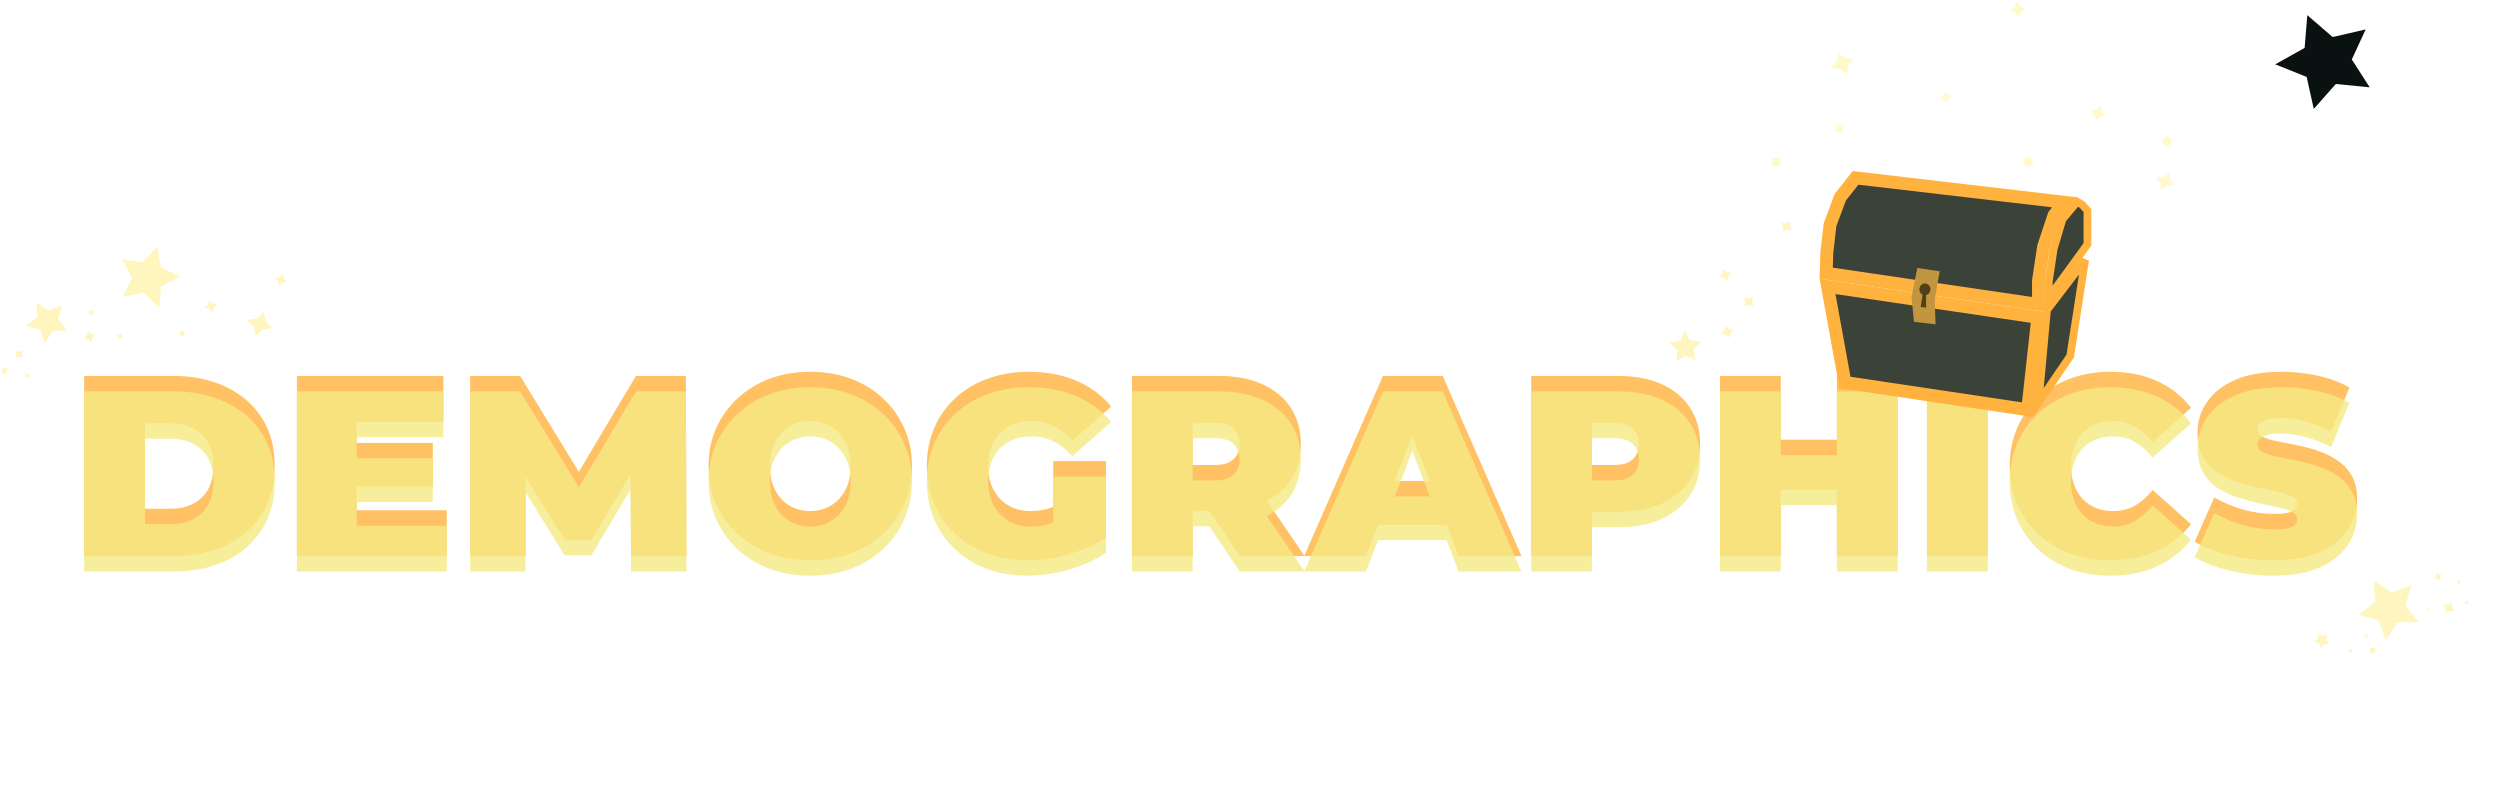 <svg width="971" height="309" viewBox="0 0 971 309" fill="none" xmlns="http://www.w3.org/2000/svg">
<path d="M842.578 67.027L842.799 69.805L844.537 72.025L841.66 72.238L839.34 73.919L839.14 71.138L837.398 68.899L840.279 68.705L842.578 67.027Z" fill="#FFFACC"/>
<path d="M815.806 40.919L816.33 43.137L818.011 44.727L815.714 45.233L814.051 46.861L813.542 44.639L811.857 43.033L814.158 42.542L815.806 40.919Z" fill="#FFFACC"/>
<path d="M783.392 0.719L784.745 2.581L786.923 3.441L784.995 4.747L784.091 6.86L782.751 4.988L780.562 4.115L782.501 2.821L783.392 0.719Z" fill="#FFFACC"/>
<path d="M755.592 35.334L756.601 36.753L758.242 37.42L756.772 38.395L756.071 39.987L755.072 38.56L753.423 37.883L754.901 36.918L755.592 35.334Z" fill="#FFFACC"/>
<path d="M712.932 48.099L714.597 48.715L716.341 48.366L715.702 49.973L716.06 51.669L714.399 51.041L712.643 51.386L713.294 49.783L712.932 48.099Z" fill="#FFFACC"/>
<path d="M713.753 20.328L716.504 22.477L720.018 22.85L717.792 25.506L717.392 28.918L714.655 26.749L711.12 26.363L713.367 23.72L713.753 20.328Z" fill="#FFFACC"/>
<path d="M669.449 104.462L670.725 105.72L672.505 106.067L671.196 107.382L670.776 109.176L669.508 107.909L667.718 107.553L669.037 106.246L669.449 104.462Z" fill="#FFF5BF"/>
<path d="M695.28 85.866L695.141 87.653L696.022 89.238L694.173 89.084L692.53 89.919L692.683 88.132L691.802 86.534L693.651 86.701L695.28 85.866Z" fill="#FFF5BF"/>
<path d="M952.483 234.004L952.344 235.791L953.225 237.376L951.376 237.222L949.734 238.056L949.886 236.27L949.005 234.672L950.854 234.839L952.483 234.004Z" fill="#FFF5BF"/>
<path d="M946.329 222.409L947.308 223.169L948.559 223.263L947.767 224.273L947.624 225.539L946.65 224.772L945.391 224.673L946.191 223.668L946.329 222.409Z" fill="#FFF5BF"/>
<path d="M955.232 225.11L955.461 225.763L956.02 226.185L955.343 226.419L954.894 226.97L954.668 226.316L954.108 225.889L954.787 225.659L955.232 225.11Z" fill="#FFF5BF"/>
<path d="M918.614 246.211L919.202 246.576L919.901 246.555L919.52 247.162L919.514 247.873L918.929 247.503L918.225 247.521L918.611 246.917L918.614 246.211Z" fill="#FFF5BF"/>
<path d="M942.852 236.273L943.277 236.537L943.784 236.523L943.508 236.962L943.504 237.477L943.08 237.209L942.57 237.222L942.849 236.785L942.852 236.273Z" fill="#FFF5BF"/>
<path d="M958.742 233.384L958.546 234.048L958.752 234.716L958.066 234.51L957.379 234.694L957.58 234.031L957.375 233.358L958.06 233.569L958.742 233.384Z" fill="#FFF5BF"/>
<path d="M913.625 252.281L913.429 252.944L913.635 253.613L912.949 253.407L912.262 253.59L912.463 252.928L912.258 252.254L912.943 252.465L913.625 252.281Z" fill="#FFF5BF"/>
<path d="M922.649 251.491L922.33 252.572L922.665 253.663L921.547 253.326L920.427 253.625L920.754 252.546L920.421 251.448L921.537 251.792L922.649 251.491Z" fill="#FFF5BF"/>
<path d="M670.245 126.54L671.522 127.798L673.302 128.146L671.993 129.461L671.573 131.254L670.305 129.987L668.515 129.631L669.834 128.324L670.245 126.54Z" fill="#FFF5BF"/>
<path d="M680.808 115.329L680.503 117.095L681.231 118.755L679.405 118.429L677.691 119.107L678.01 117.342L677.282 115.669L679.108 116.008L680.808 115.329Z" fill="#FFF5BF"/>
<path d="M920.399 33.926L907.238 32.622L898.666 42.303L895.903 29.879L883.698 24.992L895.116 18.602L896.154 5.887L906.004 14.386L918.832 11.423L913.444 23.097L920.399 33.926Z" fill="#0A1111"/>
<g filter="url(#filter0_f_1512_2875)">
<circle cx="841.757" cy="54.754" r="0.765" fill="#FFFACC"/>
</g>
<g filter="url(#filter1_f_1512_2875)">
<circle cx="841.797" cy="54.8" r="0.36" fill="#FFFACC"/>
</g>
<g filter="url(#filter2_f_1512_2875)">
<circle cx="841.8" cy="54.8" r="1.8" fill="#FFFACC"/>
</g>
<g filter="url(#filter3_f_1512_2875)">
<circle cx="841.754" cy="54.755" r="1.395" fill="#FFFACC"/>
</g>
<g filter="url(#filter4_f_1512_2875)">
<circle cx="787.757" cy="62.754" r="0.765" fill="#FFFACC"/>
</g>
<g filter="url(#filter5_f_1512_2875)">
<circle cx="787.797" cy="62.8" r="0.36" fill="#FFFACC"/>
</g>
<g filter="url(#filter6_f_1512_2875)">
<circle cx="787.8" cy="62.8" r="1.8" fill="#FFFACC"/>
</g>
<g filter="url(#filter7_f_1512_2875)">
<circle cx="787.754" cy="62.755" r="1.395" fill="#FFFACC"/>
</g>
<g filter="url(#filter8_f_1512_2875)">
<circle cx="689.757" cy="62.754" r="0.765" fill="#FFFACC"/>
</g>
<g filter="url(#filter9_f_1512_2875)">
<circle cx="689.797" cy="62.8" r="0.36" fill="#FFFACC"/>
</g>
<g filter="url(#filter10_f_1512_2875)">
<circle cx="689.8" cy="62.8" r="1.8" fill="#FFFACC"/>
</g>
<g filter="url(#filter11_f_1512_2875)">
<circle cx="689.754" cy="62.755" r="1.395" fill="#FFFACC"/>
</g>
<path d="M660.721 132.637L657.762 135.756L658.641 139.953L654.78 138.11L651.055 140.247L651.618 135.994L648.434 133.113L652.655 132.325L654.411 128.414L656.454 132.201L660.721 132.637Z" fill="#FFF5BF"/>
<path d="M939.424 241.594L931.149 241.811L926.634 248.721L923.887 240.957L915.908 238.795L922.462 233.772L922.05 225.516L928.869 230.189L936.582 227.256L934.209 235.192L939.424 241.594Z" fill="#FFF5BF"/>
<path d="M904.738 249.997L902.628 250.053L901.477 251.815L900.776 249.835L898.742 249.283L900.413 248.003L900.308 245.897L902.047 247.089L904.014 246.341L903.408 248.364L904.738 249.997Z" fill="#FFF5BF"/>
<path d="M81.246 116.54L82.522 117.798L84.302 118.146L82.993 119.461L82.573 121.254L81.305 119.987L79.515 119.631L80.834 118.324L81.246 116.54Z" fill="#FFF5BF"/>
<path d="M8.693 136.099L8.381 137.502L8.902 138.86L7.45 138.529L6.051 139.007L6.374 137.605L5.855 136.236L7.305 136.578L8.693 136.099Z" fill="#FFF5BF"/>
<path d="M9.962 144.947L10.657 145.332L11.459 145.269L11.056 145.987L11.089 146.803L10.397 146.412L9.59 146.473L9.998 145.758L9.962 144.947Z" fill="#FFF5BF"/>
<path d="M0.952 142.601L1.986 143.174L3.178 143.081L2.578 144.148L2.628 145.362L1.599 144.78L0.399 144.871L1.006 143.807L0.952 142.601Z" fill="#FFF5BF"/>
<path d="M102.557 121.192L103.189 124.763L105.716 127.422L102.016 128.056L99.22 130.523L98.614 126.945L96.08 124.261L99.787 123.652L102.557 121.192Z" fill="#FFF5BF"/>
<path d="M109.764 106.455L110.206 108.192L111.55 109.41L109.75 109.858L108.463 111.177L108.032 109.436L106.685 108.206L108.489 107.77L109.764 106.455Z" fill="#FFF5BF"/>
<path d="M71.057 128.141L71.332 129.223L72.17 129.982L71.048 130.262L70.246 131.083L69.978 129.998L69.138 129.232L70.263 128.96L71.057 128.141Z" fill="#FFF5BF"/>
<path d="M34.138 128.515L35.353 129.71L37.046 130.04L35.801 131.292L35.403 132.998L34.196 131.793L32.493 131.455L33.748 130.212L34.138 128.515Z" fill="#FFF5BF"/>
<path d="M47.12 129.356L47.22 130.326L47.846 131.089L46.842 131.187L46.044 131.794L45.951 130.823L45.323 130.053L46.33 129.962L47.12 129.356Z" fill="#FFF5BF"/>
<path d="M35.8 120.123L36.041 121.068L36.772 121.731L35.793 121.975L35.092 122.692L34.858 121.745L34.125 121.076L35.107 120.838L35.8 120.123Z" fill="#FFF5BF"/>
<path d="M61.735 119.424L55.797 113.663L47.704 115.265L51.332 107.876L47.3 100.664L55.47 101.837L61.081 95.772L62.508 103.91L69.995 107.372L62.665 111.222L61.735 119.424Z" fill="#FFF5BF"/>
<path d="M26.146 128.381L20.487 128.573L17.434 133.323L15.515 128.026L10.046 126.589L14.503 123.119L14.178 117.474L18.866 120.635L24.128 118.588L22.545 124.029L26.146 128.381Z" fill="#FFF5BF"/>
<path opacity="0.8" d="M32.7 216V146H67.2C75 146 81.867 147.433 87.8 150.3C93.733 153.1 98.367 157.1 101.7 162.3C105.033 167.5 106.7 173.7 106.7 180.9C106.7 188.167 105.033 194.433 101.7 199.7C98.367 204.9 93.733 208.933 87.8 211.8C81.867 214.6 75 216 67.2 216H32.7ZM56.3 197.6H66.2C69.533 197.6 72.433 196.967 74.9 195.7C77.433 194.433 79.4 192.567 80.8 190.1C82.2 187.567 82.9 184.5 82.9 180.9C82.9 177.367 82.2 174.367 80.8 171.9C79.4 169.433 77.433 167.567 74.9 166.3C72.433 165.033 69.533 164.4 66.2 164.4H56.3V197.6ZM136.917 172H168.117V189H136.917V172ZM138.517 198.2H173.517V216H115.317V146H172.217V163.8H138.517V198.2ZM182.602 216V146H202.002L230.002 191.7H219.802L247.002 146H266.402L266.602 216H245.102L244.902 178.4H248.302L229.702 209.7H219.302L199.902 178.4H204.102V216H182.602ZM314.713 217.6C309.046 217.6 303.779 216.7 298.913 214.9C294.113 213.1 289.946 210.567 286.413 207.3C282.879 203.967 280.113 200.067 278.113 195.6C276.179 191.133 275.213 186.267 275.213 181C275.213 175.667 276.179 170.8 278.113 166.4C280.113 161.933 282.879 158.067 286.413 154.8C289.946 151.467 294.113 148.9 298.913 147.1C303.779 145.3 309.046 144.4 314.713 144.4C320.446 144.4 325.713 145.3 330.513 147.1C335.313 148.9 339.479 151.467 343.013 154.8C346.546 158.067 349.279 161.933 351.213 166.4C353.213 170.8 354.213 175.667 354.213 181C354.213 186.267 353.213 191.133 351.213 195.6C349.279 200.067 346.546 203.967 343.013 207.3C339.479 210.567 335.313 213.1 330.513 214.9C325.713 216.7 320.446 217.6 314.713 217.6ZM314.713 198.5C316.913 198.5 318.946 198.1 320.813 197.3C322.746 196.5 324.413 195.367 325.813 193.9C327.279 192.367 328.413 190.533 329.213 188.4C330.013 186.2 330.413 183.733 330.413 181C330.413 178.267 330.013 175.833 329.213 173.7C328.413 171.5 327.279 169.667 325.813 168.2C324.413 166.667 322.746 165.5 320.813 164.7C318.946 163.9 316.913 163.5 314.713 163.5C312.513 163.5 310.446 163.9 308.513 164.7C306.646 165.5 304.979 166.667 303.513 168.2C302.113 169.667 301.013 171.5 300.213 173.7C299.413 175.833 299.013 178.267 299.013 181C299.013 183.733 299.413 186.2 300.213 188.4C301.013 190.533 302.113 192.367 303.513 193.9C304.979 195.367 306.646 196.5 308.513 197.3C310.446 198.1 312.513 198.5 314.713 198.5ZM399.078 217.6C393.411 217.6 388.178 216.733 383.378 215C378.645 213.2 374.511 210.667 370.978 207.4C367.511 204.133 364.811 200.267 362.878 195.8C360.945 191.333 359.978 186.4 359.978 181C359.978 175.6 360.945 170.667 362.878 166.2C364.811 161.733 367.545 157.867 371.078 154.6C374.611 151.333 378.778 148.833 383.578 147.1C388.445 145.3 393.778 144.4 399.578 144.4C406.511 144.4 412.678 145.567 418.078 147.9C423.545 150.233 428.045 153.567 431.578 157.9L416.478 171.2C414.278 168.667 411.878 166.767 409.278 165.5C406.745 164.167 403.911 163.5 400.778 163.5C398.178 163.5 395.811 163.9 393.678 164.7C391.611 165.5 389.845 166.667 388.378 168.2C386.911 169.733 385.778 171.567 384.978 173.7C384.178 175.833 383.778 178.267 383.778 181C383.778 183.6 384.178 186 384.978 188.2C385.778 190.333 386.911 192.167 388.378 193.7C389.845 195.233 391.578 196.433 393.578 197.3C395.645 198.1 397.945 198.5 400.478 198.5C403.145 198.5 405.745 198.067 408.278 197.2C410.811 196.267 413.511 194.7 416.378 192.5L429.578 208.7C425.311 211.567 420.445 213.767 414.978 215.3C409.511 216.833 404.211 217.6 399.078 217.6ZM409.078 205.7V179.1H429.578V208.7L409.078 205.7ZM439.634 216V146H473.334C479.867 146 485.5 147.067 490.234 149.2C495.034 151.333 498.734 154.4 501.334 158.4C503.934 162.333 505.234 167 505.234 172.4C505.234 177.8 503.934 182.467 501.334 186.4C498.734 190.267 495.034 193.233 490.234 195.3C485.5 197.367 479.867 198.4 473.334 198.4H452.734L463.234 188.7V216H439.634ZM481.534 216L464.334 190.5H489.334L506.734 216H481.534ZM463.234 191.3L452.734 180.6H471.834C475.1 180.6 477.5 179.867 479.034 178.4C480.634 176.933 481.434 174.933 481.434 172.4C481.434 169.867 480.634 167.867 479.034 166.4C477.5 164.933 475.1 164.2 471.834 164.2H452.734L463.234 153.5V191.3ZM506.545 216L537.145 146H560.345L590.945 216H566.545L543.945 157.2H553.145L530.545 216H506.545ZM524.745 203.8L530.745 186.8H562.945L568.945 203.8H524.745ZM594.712 216V146H628.412C634.945 146 640.578 147.067 645.312 149.2C650.112 151.333 653.812 154.4 656.412 158.4C659.012 162.333 660.312 167 660.312 172.4C660.312 177.8 659.012 182.467 656.412 186.4C653.812 190.333 650.112 193.4 645.312 195.6C640.578 197.733 634.945 198.8 628.412 198.8H607.812L618.312 188.7V216H594.712ZM618.312 191.3L607.812 180.6H626.912C630.178 180.6 632.578 179.867 634.112 178.4C635.712 176.933 636.512 174.933 636.512 172.4C636.512 169.867 635.712 167.867 634.112 166.4C632.578 164.933 630.178 164.2 626.912 164.2H607.812L618.312 153.5V191.3ZM713.452 146H737.052V216H713.452V146ZM691.652 216H668.052V146H691.652V216ZM715.052 190.2H690.052V170.8H715.052V190.2ZM748.423 216V146H772.023V216H748.423ZM819.584 217.6C813.984 217.6 808.784 216.733 803.984 215C799.25 213.2 795.117 210.667 791.584 207.4C788.117 204.133 785.417 200.267 783.484 195.8C781.55 191.333 780.584 186.4 780.584 181C780.584 175.6 781.55 170.667 783.484 166.2C785.417 161.733 788.117 157.867 791.584 154.6C795.117 151.333 799.25 148.833 803.984 147.1C808.784 145.3 813.984 144.4 819.584 144.4C826.45 144.4 832.517 145.6 837.784 148C843.117 150.4 847.517 153.867 850.984 158.4L836.084 171.7C834.017 169.1 831.717 167.1 829.184 165.7C826.717 164.233 823.917 163.5 820.784 163.5C818.317 163.5 816.084 163.9 814.084 164.7C812.084 165.5 810.35 166.667 808.884 168.2C807.484 169.733 806.384 171.6 805.584 173.8C804.784 175.933 804.384 178.333 804.384 181C804.384 183.667 804.784 186.1 805.584 188.3C806.384 190.433 807.484 192.267 808.884 193.8C810.35 195.333 812.084 196.5 814.084 197.3C816.084 198.1 818.317 198.5 820.784 198.5C823.917 198.5 826.717 197.8 829.184 196.4C831.717 194.933 834.017 192.9 836.084 190.3L850.984 203.6C847.517 208.067 843.117 211.533 837.784 214C832.517 216.4 826.45 217.6 819.584 217.6ZM882.921 217.6C877.054 217.6 871.388 216.933 865.921 215.6C860.454 214.267 855.954 212.533 852.421 210.4L860.021 193.2C863.354 195.133 867.054 196.7 871.121 197.9C875.254 199.033 879.254 199.6 883.121 199.6C885.388 199.6 887.154 199.467 888.421 199.2C889.754 198.867 890.721 198.433 891.321 197.9C891.921 197.3 892.221 196.6 892.221 195.8C892.221 194.533 891.521 193.533 890.121 192.8C888.721 192.067 886.854 191.467 884.521 191C882.254 190.467 879.754 189.933 877.021 189.4C874.288 188.8 871.521 188.033 868.721 187.1C865.988 186.167 863.454 184.933 861.121 183.4C858.854 181.867 857.021 179.867 855.621 177.4C854.221 174.867 853.521 171.733 853.521 168C853.521 163.667 854.721 159.733 857.121 156.2C859.588 152.6 863.221 149.733 868.021 147.6C872.888 145.467 878.921 144.4 886.121 144.4C890.854 144.4 895.521 144.9 900.121 145.9C904.721 146.9 908.854 148.433 912.521 150.5L905.421 167.6C901.954 165.867 898.588 164.567 895.321 163.7C892.121 162.833 888.988 162.4 885.921 162.4C883.654 162.4 881.854 162.6 880.521 163C879.188 163.4 878.221 163.933 877.621 164.6C877.088 165.267 876.821 166 876.821 166.8C876.821 168 877.521 168.967 878.921 169.7C880.321 170.367 882.154 170.933 884.421 171.4C886.754 171.867 889.288 172.367 892.021 172.9C894.821 173.433 897.588 174.167 900.321 175.1C903.054 176.033 905.554 177.267 907.821 178.8C910.154 180.333 912.021 182.333 913.421 184.8C914.821 187.267 915.521 190.333 915.521 194C915.521 198.267 914.288 202.2 911.821 205.8C909.421 209.333 905.821 212.2 901.021 214.4C896.221 216.533 890.188 217.6 882.921 217.6Z" fill="#FFB23E"/>
<path opacity="0.8" d="M32.7 222V152H67.2C75 152 81.867 153.433 87.8 156.3C93.733 159.1 98.367 163.1 101.7 168.3C105.033 173.5 106.7 179.7 106.7 186.9C106.7 194.167 105.033 200.433 101.7 205.7C98.367 210.9 93.733 214.933 87.8 217.8C81.867 220.6 75 222 67.2 222H32.7ZM56.3 203.6H66.2C69.533 203.6 72.433 202.967 74.9 201.7C77.433 200.433 79.4 198.567 80.8 196.1C82.2 193.567 82.9 190.5 82.9 186.9C82.9 183.367 82.2 180.367 80.8 177.9C79.4 175.433 77.433 173.567 74.9 172.3C72.433 171.033 69.533 170.4 66.2 170.4H56.3V203.6ZM136.917 178H168.117V195H136.917V178ZM138.517 204.2H173.517V222H115.317V152H172.217V169.8H138.517V204.2ZM182.602 222V152H202.002L230.002 197.7H219.802L247.002 152H266.402L266.602 222H245.102L244.902 184.4H248.302L229.702 215.7H219.302L199.902 184.4H204.102V222H182.602ZM314.713 223.6C309.046 223.6 303.779 222.7 298.913 220.9C294.113 219.1 289.946 216.567 286.413 213.3C282.879 209.967 280.113 206.067 278.113 201.6C276.179 197.133 275.213 192.267 275.213 187C275.213 181.667 276.179 176.8 278.113 172.4C280.113 167.933 282.879 164.067 286.413 160.8C289.946 157.467 294.113 154.9 298.913 153.1C303.779 151.3 309.046 150.4 314.713 150.4C320.446 150.4 325.713 151.3 330.513 153.1C335.313 154.9 339.479 157.467 343.013 160.8C346.546 164.067 349.279 167.933 351.213 172.4C353.213 176.8 354.213 181.667 354.213 187C354.213 192.267 353.213 197.133 351.213 201.6C349.279 206.067 346.546 209.967 343.013 213.3C339.479 216.567 335.313 219.1 330.513 220.9C325.713 222.7 320.446 223.6 314.713 223.6ZM314.713 204.5C316.913 204.5 318.946 204.1 320.813 203.3C322.746 202.5 324.413 201.367 325.813 199.9C327.279 198.367 328.413 196.533 329.213 194.4C330.013 192.2 330.413 189.733 330.413 187C330.413 184.267 330.013 181.833 329.213 179.7C328.413 177.5 327.279 175.667 325.813 174.2C324.413 172.667 322.746 171.5 320.813 170.7C318.946 169.9 316.913 169.5 314.713 169.5C312.513 169.5 310.446 169.9 308.513 170.7C306.646 171.5 304.979 172.667 303.513 174.2C302.113 175.667 301.013 177.5 300.213 179.7C299.413 181.833 299.013 184.267 299.013 187C299.013 189.733 299.413 192.2 300.213 194.4C301.013 196.533 302.113 198.367 303.513 199.9C304.979 201.367 306.646 202.5 308.513 203.3C310.446 204.1 312.513 204.5 314.713 204.5ZM399.078 223.6C393.411 223.6 388.178 222.733 383.378 221C378.645 219.2 374.511 216.667 370.978 213.4C367.511 210.133 364.811 206.267 362.878 201.8C360.945 197.333 359.978 192.4 359.978 187C359.978 181.6 360.945 176.667 362.878 172.2C364.811 167.733 367.545 163.867 371.078 160.6C374.611 157.333 378.778 154.833 383.578 153.1C388.445 151.3 393.778 150.4 399.578 150.4C406.511 150.4 412.678 151.567 418.078 153.9C423.545 156.233 428.045 159.567 431.578 163.9L416.478 177.2C414.278 174.667 411.878 172.767 409.278 171.5C406.745 170.167 403.911 169.5 400.778 169.5C398.178 169.5 395.811 169.9 393.678 170.7C391.611 171.5 389.845 172.667 388.378 174.2C386.911 175.733 385.778 177.567 384.978 179.7C384.178 181.833 383.778 184.267 383.778 187C383.778 189.6 384.178 192 384.978 194.2C385.778 196.333 386.911 198.167 388.378 199.7C389.845 201.233 391.578 202.433 393.578 203.3C395.645 204.1 397.945 204.5 400.478 204.5C403.145 204.5 405.745 204.067 408.278 203.2C410.811 202.267 413.511 200.7 416.378 198.5L429.578 214.7C425.311 217.567 420.445 219.767 414.978 221.3C409.511 222.833 404.211 223.6 399.078 223.6ZM409.078 211.7V185.1H429.578V214.7L409.078 211.7ZM439.634 222V152H473.334C479.867 152 485.5 153.067 490.234 155.2C495.034 157.333 498.734 160.4 501.334 164.4C503.934 168.333 505.234 173 505.234 178.4C505.234 183.8 503.934 188.467 501.334 192.4C498.734 196.267 495.034 199.233 490.234 201.3C485.5 203.367 479.867 204.4 473.334 204.4H452.734L463.234 194.7V222H439.634ZM481.534 222L464.334 196.5H489.334L506.734 222H481.534ZM463.234 197.3L452.734 186.6H471.834C475.1 186.6 477.5 185.867 479.034 184.4C480.634 182.933 481.434 180.933 481.434 178.4C481.434 175.867 480.634 173.867 479.034 172.4C477.5 170.933 475.1 170.2 471.834 170.2H452.734L463.234 159.5V197.3ZM506.545 222L537.145 152H560.345L590.945 222H566.545L543.945 163.2H553.145L530.545 222H506.545ZM524.745 209.8L530.745 192.8H562.945L568.945 209.8H524.745ZM594.712 222V152H628.412C634.945 152 640.578 153.067 645.312 155.2C650.112 157.333 653.812 160.4 656.412 164.4C659.012 168.333 660.312 173 660.312 178.4C660.312 183.8 659.012 188.467 656.412 192.4C653.812 196.333 650.112 199.4 645.312 201.6C640.578 203.733 634.945 204.8 628.412 204.8H607.812L618.312 194.7V222H594.712ZM618.312 197.3L607.812 186.6H626.912C630.178 186.6 632.578 185.867 634.112 184.4C635.712 182.933 636.512 180.933 636.512 178.4C636.512 175.867 635.712 173.867 634.112 172.4C632.578 170.933 630.178 170.2 626.912 170.2H607.812L618.312 159.5V197.3ZM713.452 152H737.052V222H713.452V152ZM691.652 222H668.052V152H691.652V222ZM715.052 196.2H690.052V176.8H715.052V196.2ZM748.423 222V152H772.023V222H748.423ZM819.584 223.6C813.984 223.6 808.784 222.733 803.984 221C799.25 219.2 795.117 216.667 791.584 213.4C788.117 210.133 785.417 206.267 783.484 201.8C781.55 197.333 780.584 192.4 780.584 187C780.584 181.6 781.55 176.667 783.484 172.2C785.417 167.733 788.117 163.867 791.584 160.6C795.117 157.333 799.25 154.833 803.984 153.1C808.784 151.3 813.984 150.4 819.584 150.4C826.45 150.4 832.517 151.6 837.784 154C843.117 156.4 847.517 159.867 850.984 164.4L836.084 177.7C834.017 175.1 831.717 173.1 829.184 171.7C826.717 170.233 823.917 169.5 820.784 169.5C818.317 169.5 816.084 169.9 814.084 170.7C812.084 171.5 810.35 172.667 808.884 174.2C807.484 175.733 806.384 177.6 805.584 179.8C804.784 181.933 804.384 184.333 804.384 187C804.384 189.667 804.784 192.1 805.584 194.3C806.384 196.433 807.484 198.267 808.884 199.8C810.35 201.333 812.084 202.5 814.084 203.3C816.084 204.1 818.317 204.5 820.784 204.5C823.917 204.5 826.717 203.8 829.184 202.4C831.717 200.933 834.017 198.9 836.084 196.3L850.984 209.6C847.517 214.067 843.117 217.533 837.784 220C832.517 222.4 826.45 223.6 819.584 223.6ZM882.921 223.6C877.054 223.6 871.388 222.933 865.921 221.6C860.454 220.267 855.954 218.533 852.421 216.4L860.021 199.2C863.354 201.133 867.054 202.7 871.121 203.9C875.254 205.033 879.254 205.6 883.121 205.6C885.388 205.6 887.154 205.467 888.421 205.2C889.754 204.867 890.721 204.433 891.321 203.9C891.921 203.3 892.221 202.6 892.221 201.8C892.221 200.533 891.521 199.533 890.121 198.8C888.721 198.067 886.854 197.467 884.521 197C882.254 196.467 879.754 195.933 877.021 195.4C874.288 194.8 871.521 194.033 868.721 193.1C865.988 192.167 863.454 190.933 861.121 189.4C858.854 187.867 857.021 185.867 855.621 183.4C854.221 180.867 853.521 177.733 853.521 174C853.521 169.667 854.721 165.733 857.121 162.2C859.588 158.6 863.221 155.733 868.021 153.6C872.888 151.467 878.921 150.4 886.121 150.4C890.854 150.4 895.521 150.9 900.121 151.9C904.721 152.9 908.854 154.433 912.521 156.5L905.421 173.6C901.954 171.867 898.588 170.567 895.321 169.7C892.121 168.833 888.988 168.4 885.921 168.4C883.654 168.4 881.854 168.6 880.521 169C879.188 169.4 878.221 169.933 877.621 170.6C877.088 171.267 876.821 172 876.821 172.8C876.821 174 877.521 174.967 878.921 175.7C880.321 176.367 882.154 176.933 884.421 177.4C886.754 177.867 889.288 178.367 892.021 178.9C894.821 179.433 897.588 180.167 900.321 181.1C903.054 182.033 905.554 183.267 907.821 184.8C910.154 186.333 912.021 188.333 913.421 190.8C914.821 193.267 915.521 196.333 915.521 200C915.521 204.267 914.288 208.2 911.821 211.8C909.421 215.333 905.821 218.2 901.021 220.4C896.221 222.533 890.188 223.6 882.921 223.6Z" fill="#F5EA83"/>
<path d="M720.695 69.083L801.696 78.554L798.058 83.246L797.797 83.583L797.662 83.987L793.801 95.57L793.733 95.776L793.701 95.99L791.77 108.86L791.742 109.045L791.742 109.231L791.742 118.242L709.293 106.117L709.542 98.151L710.782 87.294L714.723 76.684L720.695 69.083Z" fill="#3B4339" stroke="#FFB23E" stroke-width="5"/>
<path d="M716.588 148.531L709.809 111.247L791.496 123.26L787.54 159.143L716.588 148.531Z" fill="#3B4339" stroke="#FFB23E" stroke-width="5"/>
<path d="M797.641 96.687L801.062 85.181L806.795 78.356L808.719 79.51L810.762 81.808L810.762 94.907L795.743 115.557L795.743 109.342L797.641 96.687Z" fill="#3B4339" stroke="#FFB23E" stroke-width="3"/>
<path d="M791.76 156.361L795.053 120.416L809.871 101L804.074 138.268L791.76 156.361Z" fill="#3B4339" stroke="#FFB23E" stroke-width="3"/>
<path d="M744.69 104.084L753.377 105.371L751.447 116.311L751.768 125.964L743.403 124.998L742.438 115.346L744.69 104.084Z" fill="#C29641"/>
<ellipse cx="747.636" cy="112.369" rx="2.154" ry="2.288" transform="rotate(3.112 747.636 112.369)" fill="#52401A"/>
<path d="M746.808 114.1L748.09 114.213L748.09 119.527L745.974 119.205L746.808 114.1Z" fill="#52401A"/>
<defs>
<filter id="filter0_f_1512_2875" x="836.992" y="49.989" width="9.531" height="9.53" filterUnits="userSpaceOnUse" color-interpolation-filters="sRGB">
<feFlood flood-opacity="0" result="BackgroundImageFix"/>
<feBlend mode="normal" in="SourceGraphic" in2="BackgroundImageFix" result="shape"/>
<feGaussianBlur stdDeviation="2" result="effect1_foregroundBlur_1512_2875"/>
</filter>
<filter id="filter1_f_1512_2875" x="837.438" y="50.44" width="8.719" height="8.72" filterUnits="userSpaceOnUse" color-interpolation-filters="sRGB">
<feFlood flood-opacity="0" result="BackgroundImageFix"/>
<feBlend mode="normal" in="SourceGraphic" in2="BackgroundImageFix" result="shape"/>
<feGaussianBlur stdDeviation="2" result="effect1_foregroundBlur_1512_2875"/>
</filter>
<filter id="filter2_f_1512_2875" x="836" y="49" width="11.602" height="11.6" filterUnits="userSpaceOnUse" color-interpolation-filters="sRGB">
<feFlood flood-opacity="0" result="BackgroundImageFix"/>
<feBlend mode="normal" in="SourceGraphic" in2="BackgroundImageFix" result="shape"/>
<feGaussianBlur stdDeviation="2" result="effect1_foregroundBlur_1512_2875"/>
</filter>
<filter id="filter3_f_1512_2875" x="836.359" y="49.36" width="10.789" height="10.79" filterUnits="userSpaceOnUse" color-interpolation-filters="sRGB">
<feFlood flood-opacity="0" result="BackgroundImageFix"/>
<feBlend mode="normal" in="SourceGraphic" in2="BackgroundImageFix" result="shape"/>
<feGaussianBlur stdDeviation="2" result="effect1_foregroundBlur_1512_2875"/>
</filter>
<filter id="filter4_f_1512_2875" x="782.992" y="57.989" width="9.531" height="9.53" filterUnits="userSpaceOnUse" color-interpolation-filters="sRGB">
<feFlood flood-opacity="0" result="BackgroundImageFix"/>
<feBlend mode="normal" in="SourceGraphic" in2="BackgroundImageFix" result="shape"/>
<feGaussianBlur stdDeviation="2" result="effect1_foregroundBlur_1512_2875"/>
</filter>
<filter id="filter5_f_1512_2875" x="783.438" y="58.44" width="8.719" height="8.72" filterUnits="userSpaceOnUse" color-interpolation-filters="sRGB">
<feFlood flood-opacity="0" result="BackgroundImageFix"/>
<feBlend mode="normal" in="SourceGraphic" in2="BackgroundImageFix" result="shape"/>
<feGaussianBlur stdDeviation="2" result="effect1_foregroundBlur_1512_2875"/>
</filter>
<filter id="filter6_f_1512_2875" x="782" y="57" width="11.602" height="11.6" filterUnits="userSpaceOnUse" color-interpolation-filters="sRGB">
<feFlood flood-opacity="0" result="BackgroundImageFix"/>
<feBlend mode="normal" in="SourceGraphic" in2="BackgroundImageFix" result="shape"/>
<feGaussianBlur stdDeviation="2" result="effect1_foregroundBlur_1512_2875"/>
</filter>
<filter id="filter7_f_1512_2875" x="782.359" y="57.36" width="10.789" height="10.79" filterUnits="userSpaceOnUse" color-interpolation-filters="sRGB">
<feFlood flood-opacity="0" result="BackgroundImageFix"/>
<feBlend mode="normal" in="SourceGraphic" in2="BackgroundImageFix" result="shape"/>
<feGaussianBlur stdDeviation="2" result="effect1_foregroundBlur_1512_2875"/>
</filter>
<filter id="filter8_f_1512_2875" x="684.992" y="57.989" width="9.531" height="9.53" filterUnits="userSpaceOnUse" color-interpolation-filters="sRGB">
<feFlood flood-opacity="0" result="BackgroundImageFix"/>
<feBlend mode="normal" in="SourceGraphic" in2="BackgroundImageFix" result="shape"/>
<feGaussianBlur stdDeviation="2" result="effect1_foregroundBlur_1512_2875"/>
</filter>
<filter id="filter9_f_1512_2875" x="685.438" y="58.44" width="8.719" height="8.72" filterUnits="userSpaceOnUse" color-interpolation-filters="sRGB">
<feFlood flood-opacity="0" result="BackgroundImageFix"/>
<feBlend mode="normal" in="SourceGraphic" in2="BackgroundImageFix" result="shape"/>
<feGaussianBlur stdDeviation="2" result="effect1_foregroundBlur_1512_2875"/>
</filter>
<filter id="filter10_f_1512_2875" x="684" y="57" width="11.602" height="11.6" filterUnits="userSpaceOnUse" color-interpolation-filters="sRGB">
<feFlood flood-opacity="0" result="BackgroundImageFix"/>
<feBlend mode="normal" in="SourceGraphic" in2="BackgroundImageFix" result="shape"/>
<feGaussianBlur stdDeviation="2" result="effect1_foregroundBlur_1512_2875"/>
</filter>
<filter id="filter11_f_1512_2875" x="684.359" y="57.36" width="10.789" height="10.79" filterUnits="userSpaceOnUse" color-interpolation-filters="sRGB">
<feFlood flood-opacity="0" result="BackgroundImageFix"/>
<feBlend mode="normal" in="SourceGraphic" in2="BackgroundImageFix" result="shape"/>
<feGaussianBlur stdDeviation="2" result="effect1_foregroundBlur_1512_2875"/>
</filter>
</defs>
</svg>
